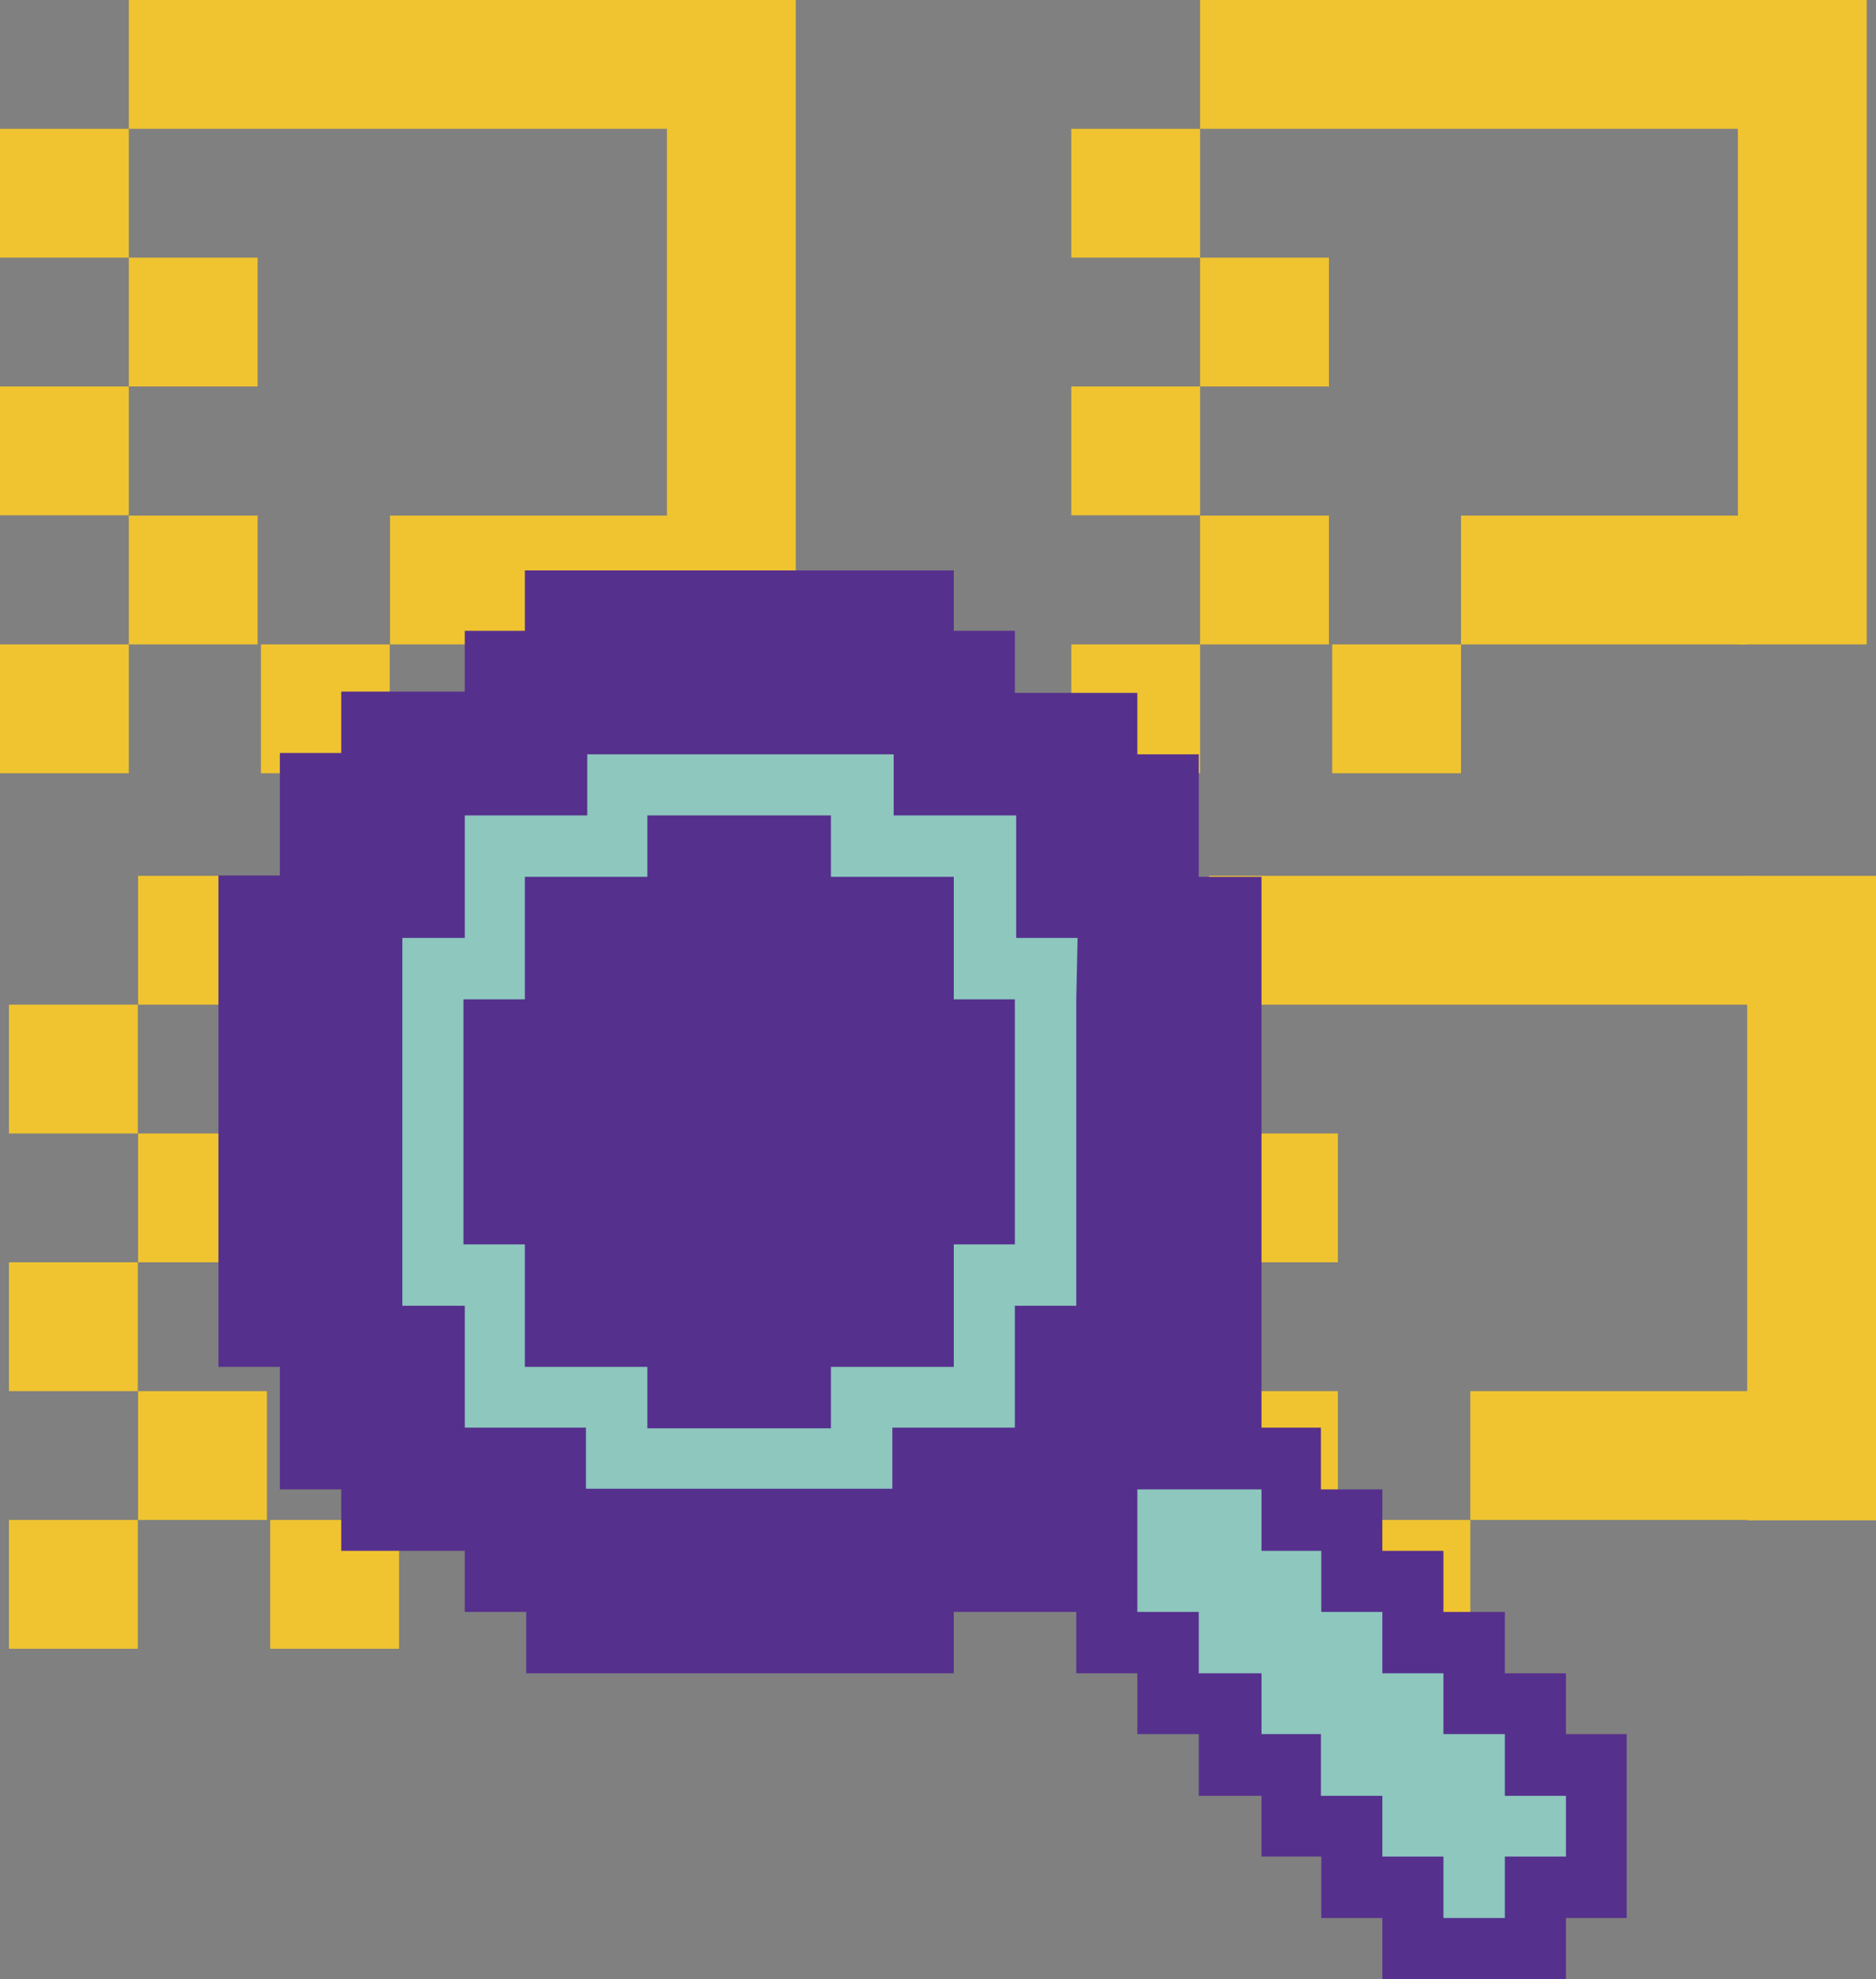<svg xmlns="http://www.w3.org/2000/svg" viewBox="0 0 56.51 59.61"><rect x="0" y="0" width="56.51" height="59.61" fill="#808080" stroke="none"/><defs><style>.cls-1{fill:#f0c430;}.cls-2{fill:#fff;}.cls-3{fill:#8dc7be;}.cls-4{fill:#56308d;}</style></defs><title>2</title><g id="Слой_2" data-name="Слой 2"><g id="Layer_1" data-name="Layer 1"><rect class="cls-1" x="32.27" y="3.88" width="3.88" height="3.88"/><rect class="cls-1" x="36.15" y="7.76" width="3.88" height="3.88"/><rect class="cls-1" x="52.35" width="3.88" height="19.41"/><rect class="cls-1" x="32.27" y="11.64" width="3.88" height="3.88"/><rect class="cls-1" x="36.15" y="15.53" width="3.88" height="3.88"/><rect class="cls-1" x="40.13" y="19.41" width="3.88" height="3.88"/><rect class="cls-1" x="44.01" y="15.53" width="8.62" height="3.88"/><rect class="cls-1" x="36.15" width="16.48" height="3.88"/><rect class="cls-1" x="32.27" y="19.41" width="3.88" height="3.88"/><rect class="cls-2" x="32.54" y="30.26" width="3.88" height="3.88"/><rect class="cls-1" x="36.42" y="34.14" width="3.88" height="3.88"/><rect class="cls-1" x="52.63" y="26.38" width="3.88" height="19.41"/><rect class="cls-2" x="32.54" y="38.02" width="3.88" height="3.88"/><rect class="cls-1" x="36.42" y="41.9" width="3.88" height="3.88"/><rect class="cls-1" x="40.41" y="45.78" width="3.88" height="3.88"/><rect class="cls-1" x="44.29" y="41.9" width="8.62" height="3.88"/><rect class="cls-1" x="36.42" y="26.38" width="16.48" height="3.88"/><rect class="cls-2" x="32.54" y="45.78" width="3.88" height="3.88"/><rect class="cls-1" y="3.88" width="3.88" height="3.88"/><rect class="cls-1" x="3.88" y="7.76" width="3.88" height="3.88"/><rect class="cls-1" x="20.09" width="3.88" height="19.41"/><rect class="cls-1" y="11.64" width="3.88" height="3.88"/><rect class="cls-1" x="3.88" y="15.53" width="3.88" height="3.88"/><rect class="cls-1" x="7.86" y="19.41" width="3.88" height="3.88"/><rect class="cls-1" x="11.75" y="15.53" width="8.62" height="3.88"/><rect class="cls-1" x="3.88" width="16.48" height="3.88"/><rect class="cls-1" y="19.41" width="3.88" height="3.88"/><rect class="cls-1" x="0.27" y="30.26" width="3.88" height="3.88"/><rect class="cls-1" x="4.16" y="34.14" width="3.88" height="3.88"/><rect class="cls-2" x="20.36" y="26.38" width="3.88" height="19.41"/><rect class="cls-1" x="0.27" y="38.02" width="3.88" height="3.88"/><rect class="cls-1" x="4.16" y="41.9" width="3.88" height="3.88"/><rect class="cls-1" x="8.14" y="45.78" width="3.88" height="3.88"/><rect class="cls-2" x="12.02" y="41.9" width="8.62" height="3.88"/><rect class="cls-1" x="4.16" y="26.38" width="16.48" height="3.88"/><rect class="cls-1" x="0.27" y="45.78" width="3.88" height="3.88"/><polygon class="cls-3" points="9.21 29.94 11.75 23.29 20.36 19.41 30.57 22.72 35.15 27.65 35.15 38.27 32.42 43.84 26.09 47.72 17.96 47.44 11.19 43.27 9.21 29.94"/><polygon class="cls-3" points="32.54 45.78 34.48 43.38 38.76 44.01 44.07 50.15 48.06 53.8 48.38 56.09 45.29 58.83 42.35 57.77 34.87 50.22 32.72 47.73 32.54 45.78"/><path class="cls-4" d="M47.17,55.92H45.33v1.85H43.48V55.92H41.64V54.09H39.79V52.23H38V50.4H36.11V48.55H34.26V44.86H38v1.85H39.8v1.84h1.84V50.4h1.84v1.83h1.85v1.86h1.84v1.83ZM32.42,30.1v9.23H30.57V43H26.88v1.84H17.65V43H14V39.33H12.12V28.25H14V24.56h3.69V22.72h9.23v1.84h3.69v3.69h1.85ZM47.17,52.23V50.4H45.33V48.55H43.48V46.71H41.64V44.86H39.79V43H38V26.41H36.11V22.72H34.26V20.87H30.57V19H28.73V17.18H15.81V19H14v1.83H10.28v1.85H8.43v3.69H6.58V41.17H8.43v3.69h1.85v1.85H14v1.84h1.85V50.4H28.73V48.55h3.69V50.4h1.84v1.83h1.85v1.86H38v1.83H39.8v1.85h1.84v1.84h5.53V57.77H49V52.23Z"/><polygon class="cls-4" points="28.73 28.25 28.73 26.41 26.88 26.41 25.03 26.41 25.03 24.56 23.19 24.56 21.34 24.56 19.5 24.56 19.5 26.41 17.65 26.41 15.81 26.41 15.81 28.25 15.81 30.1 13.96 30.1 13.96 31.94 13.96 33.79 13.96 35.63 13.96 37.48 15.81 37.48 15.81 39.33 15.81 41.17 17.65 41.17 19.5 41.17 19.5 43.02 21.34 43.02 23.19 43.02 25.03 43.02 25.03 41.17 26.88 41.17 28.73 41.17 28.73 39.33 28.73 37.48 30.57 37.48 30.57 35.63 30.57 33.79 30.57 31.94 30.57 30.1 28.73 30.1 28.73 28.25"/></g></g></svg>